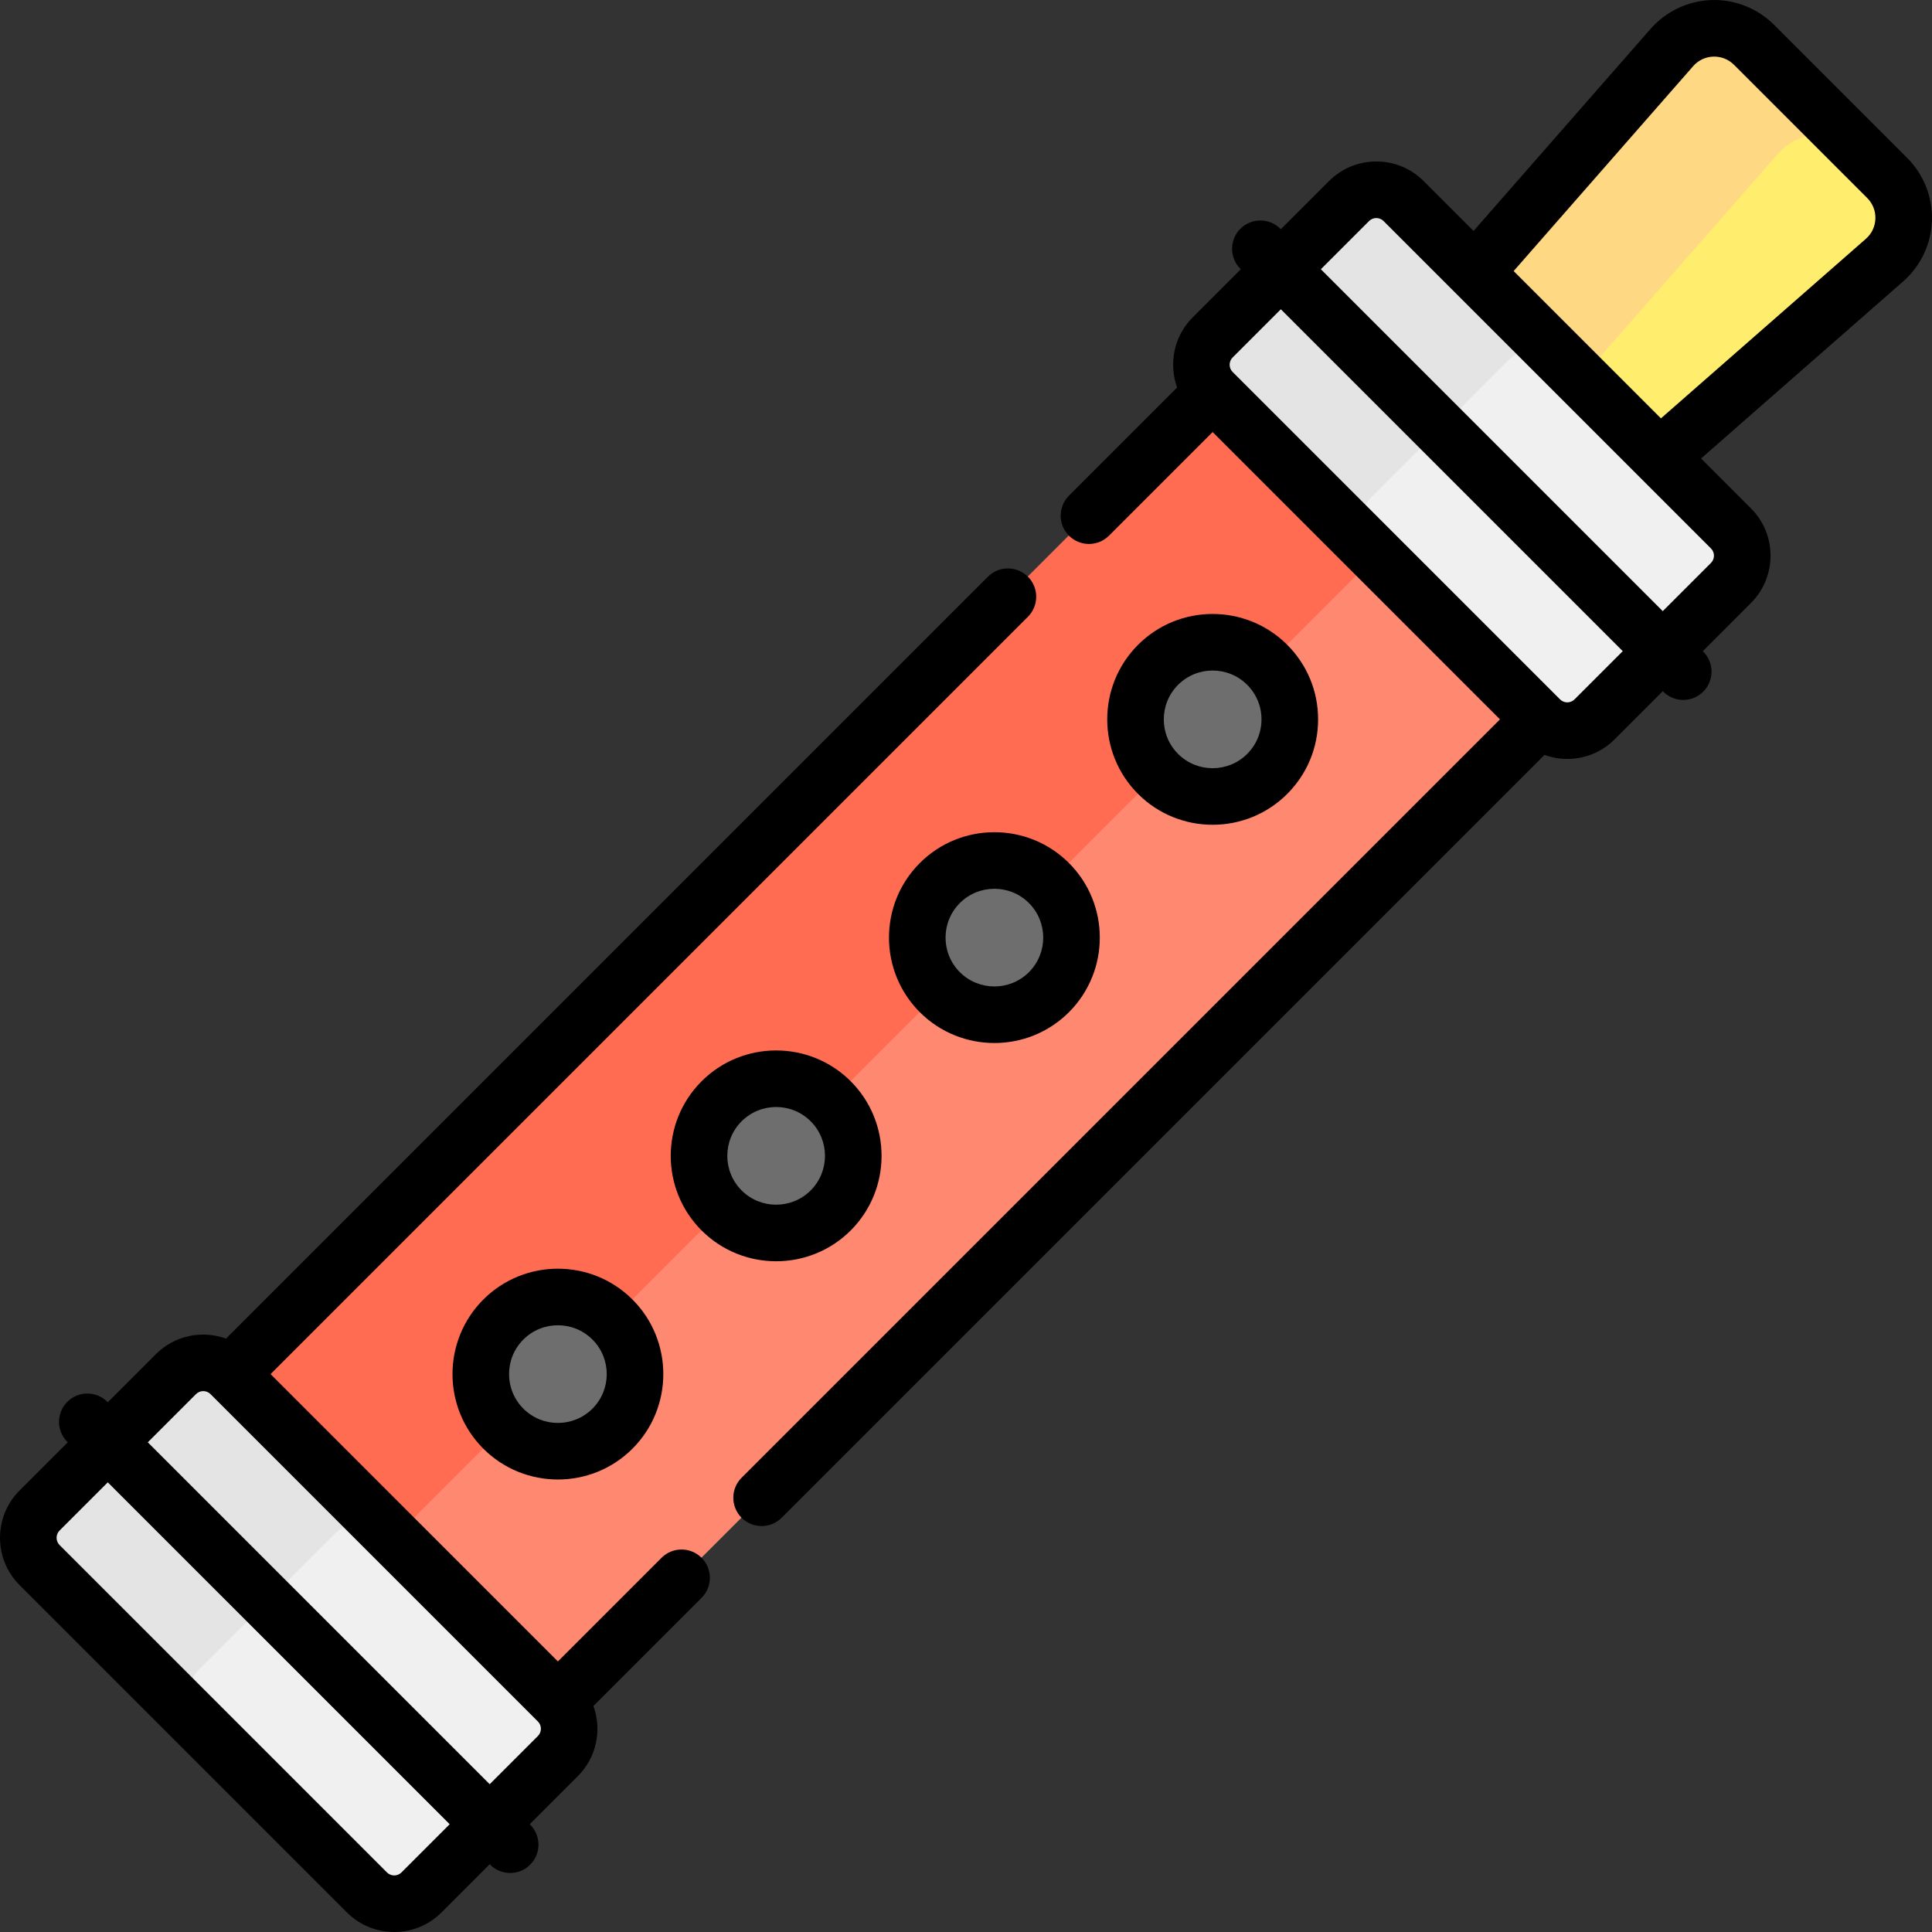 <svg id="Capa_1" enable-background="new 0 0 511.992 511.992" height="512" viewBox="0 0 511.992 511.992" width="512" xmlns="http://www.w3.org/2000/svg"><rect x="0" y="0" width="511.992" height="511.992" fill="#333333" stroke="none"/><g><g><path d="m412.845 144.766 86.557-75.826c6.491-5.686 6.82-15.675.719-21.777l-35.291-35.291c-6.102-6.102-16.091-5.772-21.777.719l-75.826 86.557z" fill="#ffee6e"/></g><g><path d="m492.969 40.011-28.139-28.139c-6.102-6.102-16.091-5.772-21.777.719l-75.826 86.557 28.139 28.139 75.826-86.557c5.686-6.491 15.675-6.821 21.777-.719z" fill="#ffd883"/></g><g><path d="m173.257 57.574h122.689v439.635h-122.689z" fill="#ff8870" transform="matrix(.707 .707 -.707 .707 264.859 -84.642)"/></g><g><path d="m-6.904 225.031h439.635v61.344h-439.635z" fill="#ff6c52" transform="matrix(.707 -.707 .707 .707 -118.449 225.446)"/></g><g><path d="m408.11 190.638-86.754-86.754c-3.993-3.993-3.993-10.466 0-14.459l36.148-36.148c3.993-3.993 10.466-3.993 14.459 0l86.754 86.754c3.993 3.993 3.993 10.466 0 14.459l-36.148 36.148c-3.993 3.992-10.466 3.992-14.459 0z" fill="#f0f0f0"/></g><g><path d="m363.564 131.633 36.148-36.148c3.993-3.993 10.466-3.993 14.459 0l-42.208-42.208c-3.993-3.993-10.466-3.993-14.459 0l-36.148 36.148c-3.993 3.993-3.993 10.466 0 14.459l42.208 42.208c-3.993-3.993-3.993-10.467 0-14.459z" fill="#e4e4e4"/></g><g><path d="m97.241 501.507-86.754-86.754c-3.993-3.993-3.993-10.466 0-14.459l36.148-36.148c3.993-3.993 10.466-3.993 14.459 0l86.754 86.754c3.993 3.993 3.993 10.466 0 14.459l-36.148 36.148c-3.993 3.992-10.466 3.992-14.459 0z" fill="#f0f0f0"/></g><g><path d="m52.695 442.502 36.148-36.148c3.993-3.993 10.466-3.993 14.459 0l-42.208-42.208c-3.993-3.993-10.466-3.993-14.459 0l-36.148 36.148c-3.993 3.993-3.993 10.466 0 14.459l42.208 42.208c-3.993-3.993-3.993-10.467 0-14.459z" fill="#e4e4e4"/></g><g><circle cx="263.52" cy="248.474" fill="#6e6e6e" r="20.448"/></g><g><circle cx="205.684" cy="306.31" fill="#6e6e6e" r="20.448"/></g><g><circle cx="147.848" cy="364.146" fill="#6e6e6e" r="20.448"/></g><g><circle cx="321.356" cy="190.638" fill="#6e6e6e" r="20.448"/></g><g><path d="m505.425 41.86-35.291-35.291c-4.371-4.37-10.44-6.774-16.596-6.555-6.177.203-12.055 2.986-16.127 7.635l-46.915 53.555-13.231-13.231c-6.912-6.91-18.154-6.909-25.066 0l-12.77 12.77-.118-.118c-2.93-2.928-7.678-2.928-10.607 0-2.929 2.93-2.929 7.678 0 10.607l.118.118-12.77 12.771c-5.012 5.014-6.369 12.302-4.109 18.568l-28.661 28.661c-2.93 2.93-2.93 7.678-.001 10.607 1.465 1.464 3.384 2.196 5.304 2.196 1.919 0 3.839-.732 5.303-2.196l27.468-27.466 76.147 76.147-200.976 200.974c-2.929 2.93-2.929 7.678 0 10.607 1.465 1.464 3.385 2.196 5.304 2.196s3.839-.732 5.304-2.196l202.169-202.169c1.947.702 3.988 1.073 6.035 1.073 4.538 0 9.078-1.728 12.534-5.182l12.77-12.77.118.118c1.465 1.464 3.385 2.196 5.304 2.196s3.839-.732 5.304-2.196c2.929-2.93 2.929-7.678 0-10.607l-.118-.118 12.77-12.771c6.909-6.911 6.909-18.155 0-25.065l-13.23-13.23 53.555-46.915c4.648-4.072 7.432-9.95 7.635-16.127.203-6.178-2.187-12.226-6.556-16.596zm-88.158 143.474c-1.062 1.064-2.792 1.062-3.853 0l-86.755-86.755c-1.062-1.062-1.062-2.79 0-3.852l12.77-12.77 90.607 90.607zm36.146-36.147-12.77 12.77-90.607-90.607 12.769-12.77c.531-.531 1.229-.797 1.927-.797s1.396.266 1.926.797l86.755 86.755c1.063 1.062 1.063 2.79 0 3.852zm41.047-85.888-54.3 47.568-39.033-39.033 47.568-54.3c1.368-1.562 3.264-2.46 5.339-2.528 2.072-.061 4.025.702 5.493 2.171l35.291 35.291c1.469 1.468 2.239 3.419 2.171 5.493-.069 2.074-.967 3.97-2.529 5.338z"/><path d="m175.314 412.826-27.466 27.467-76.148-76.147 200.708-200.708c2.929-2.93 2.929-7.678 0-10.607-2.93-2.928-7.678-2.928-10.607 0l-201.902 201.902c-6.266-2.26-13.555-.902-18.568 4.109l-12.77 12.77-.119-.119c-2.93-2.928-7.678-2.928-10.607 0-2.929 2.93-2.929 7.678 0 10.607l.119.119-12.771 12.771c-6.909 6.911-6.909 18.155 0 25.065l86.755 86.755c3.456 3.455 7.993 5.182 12.532 5.182 4.538 0 9.078-1.728 12.534-5.182l12.77-12.771.118.118c1.465 1.464 3.385 2.196 5.304 2.196s3.839-.732 5.304-2.196c2.929-2.93 2.929-7.678 0-10.607l-.118-.118 12.77-12.77c5.012-5.013 6.369-12.302 4.109-18.568l28.662-28.662c2.929-2.929 2.929-7.677-.001-10.606-2.929-2.928-7.678-2.929-10.608 0zm-68.917 83.377c-1.062 1.064-2.792 1.062-3.853 0l-86.754-86.755c-1.062-1.062-1.062-2.79 0-3.852l12.771-12.77 90.606 90.606zm36.147-36.148-12.77 12.77-90.606-90.606 12.77-12.77c.53-.531 1.229-.797 1.926-.797s1.396.266 1.926.797l86.754 86.753c1.062 1.063 1.062 2.791 0 3.853z"/><path d="m243.757 228.711c-10.896 10.897-10.896 28.628 0 39.525 5.449 5.448 12.605 8.172 19.763 8.172s14.313-2.724 19.763-8.172c10.896-10.897 10.896-28.628 0-39.525-10.899-10.896-28.628-10.896-39.526 0zm28.918 28.918c-5.047 5.049-13.264 5.049-18.311 0-5.049-5.048-5.049-13.263 0-18.311 2.523-2.524 5.84-3.787 9.155-3.787s6.632 1.263 9.155 3.787c5.05 5.048 5.05 13.263.001 18.311z"/><path d="m185.921 286.547c-10.896 10.897-10.896 28.628 0 39.525 5.449 5.448 12.605 8.172 19.763 8.172s14.313-2.724 19.763-8.172c10.896-10.897 10.896-28.628 0-39.525-10.899-10.896-28.628-10.896-39.526 0zm28.918 28.918c-5.047 5.049-13.264 5.049-18.311 0-5.049-5.048-5.049-13.263 0-18.311 2.523-2.524 5.84-3.787 9.155-3.787s6.632 1.263 9.155 3.787c5.05 5.048 5.05 13.263.001 18.311z"/><path d="m128.085 344.383c-10.896 10.897-10.896 28.628 0 39.525 5.449 5.448 12.605 8.172 19.763 8.172s14.313-2.724 19.763-8.172c10.896-10.897 10.896-28.628 0-39.525-10.899-10.896-28.628-10.896-39.526 0zm28.918 28.918c-5.047 5.049-13.264 5.049-18.311 0-5.049-5.048-5.049-13.263 0-18.311 2.523-2.524 5.84-3.787 9.155-3.787s6.632 1.263 9.155 3.787c5.05 5.048 5.05 13.263.001 18.311z"/><path d="m341.118 170.875c-10.898-10.896-28.627-10.896-39.525 0-10.896 10.897-10.896 28.628 0 39.525 5.449 5.448 12.605 8.172 19.763 8.172s14.313-2.724 19.762-8.172c5.279-5.278 8.188-12.297 8.188-19.763s-2.909-14.483-8.188-19.762zm-10.606 28.918c-5.048 5.049-13.265 5.049-18.312 0-5.049-5.048-5.049-13.263 0-18.311 2.523-2.524 5.84-3.787 9.155-3.787s6.632 1.263 9.156 3.787c2.445 2.445 3.793 5.697 3.793 9.155s-1.347 6.711-3.792 9.156z"/></g></g></svg>
